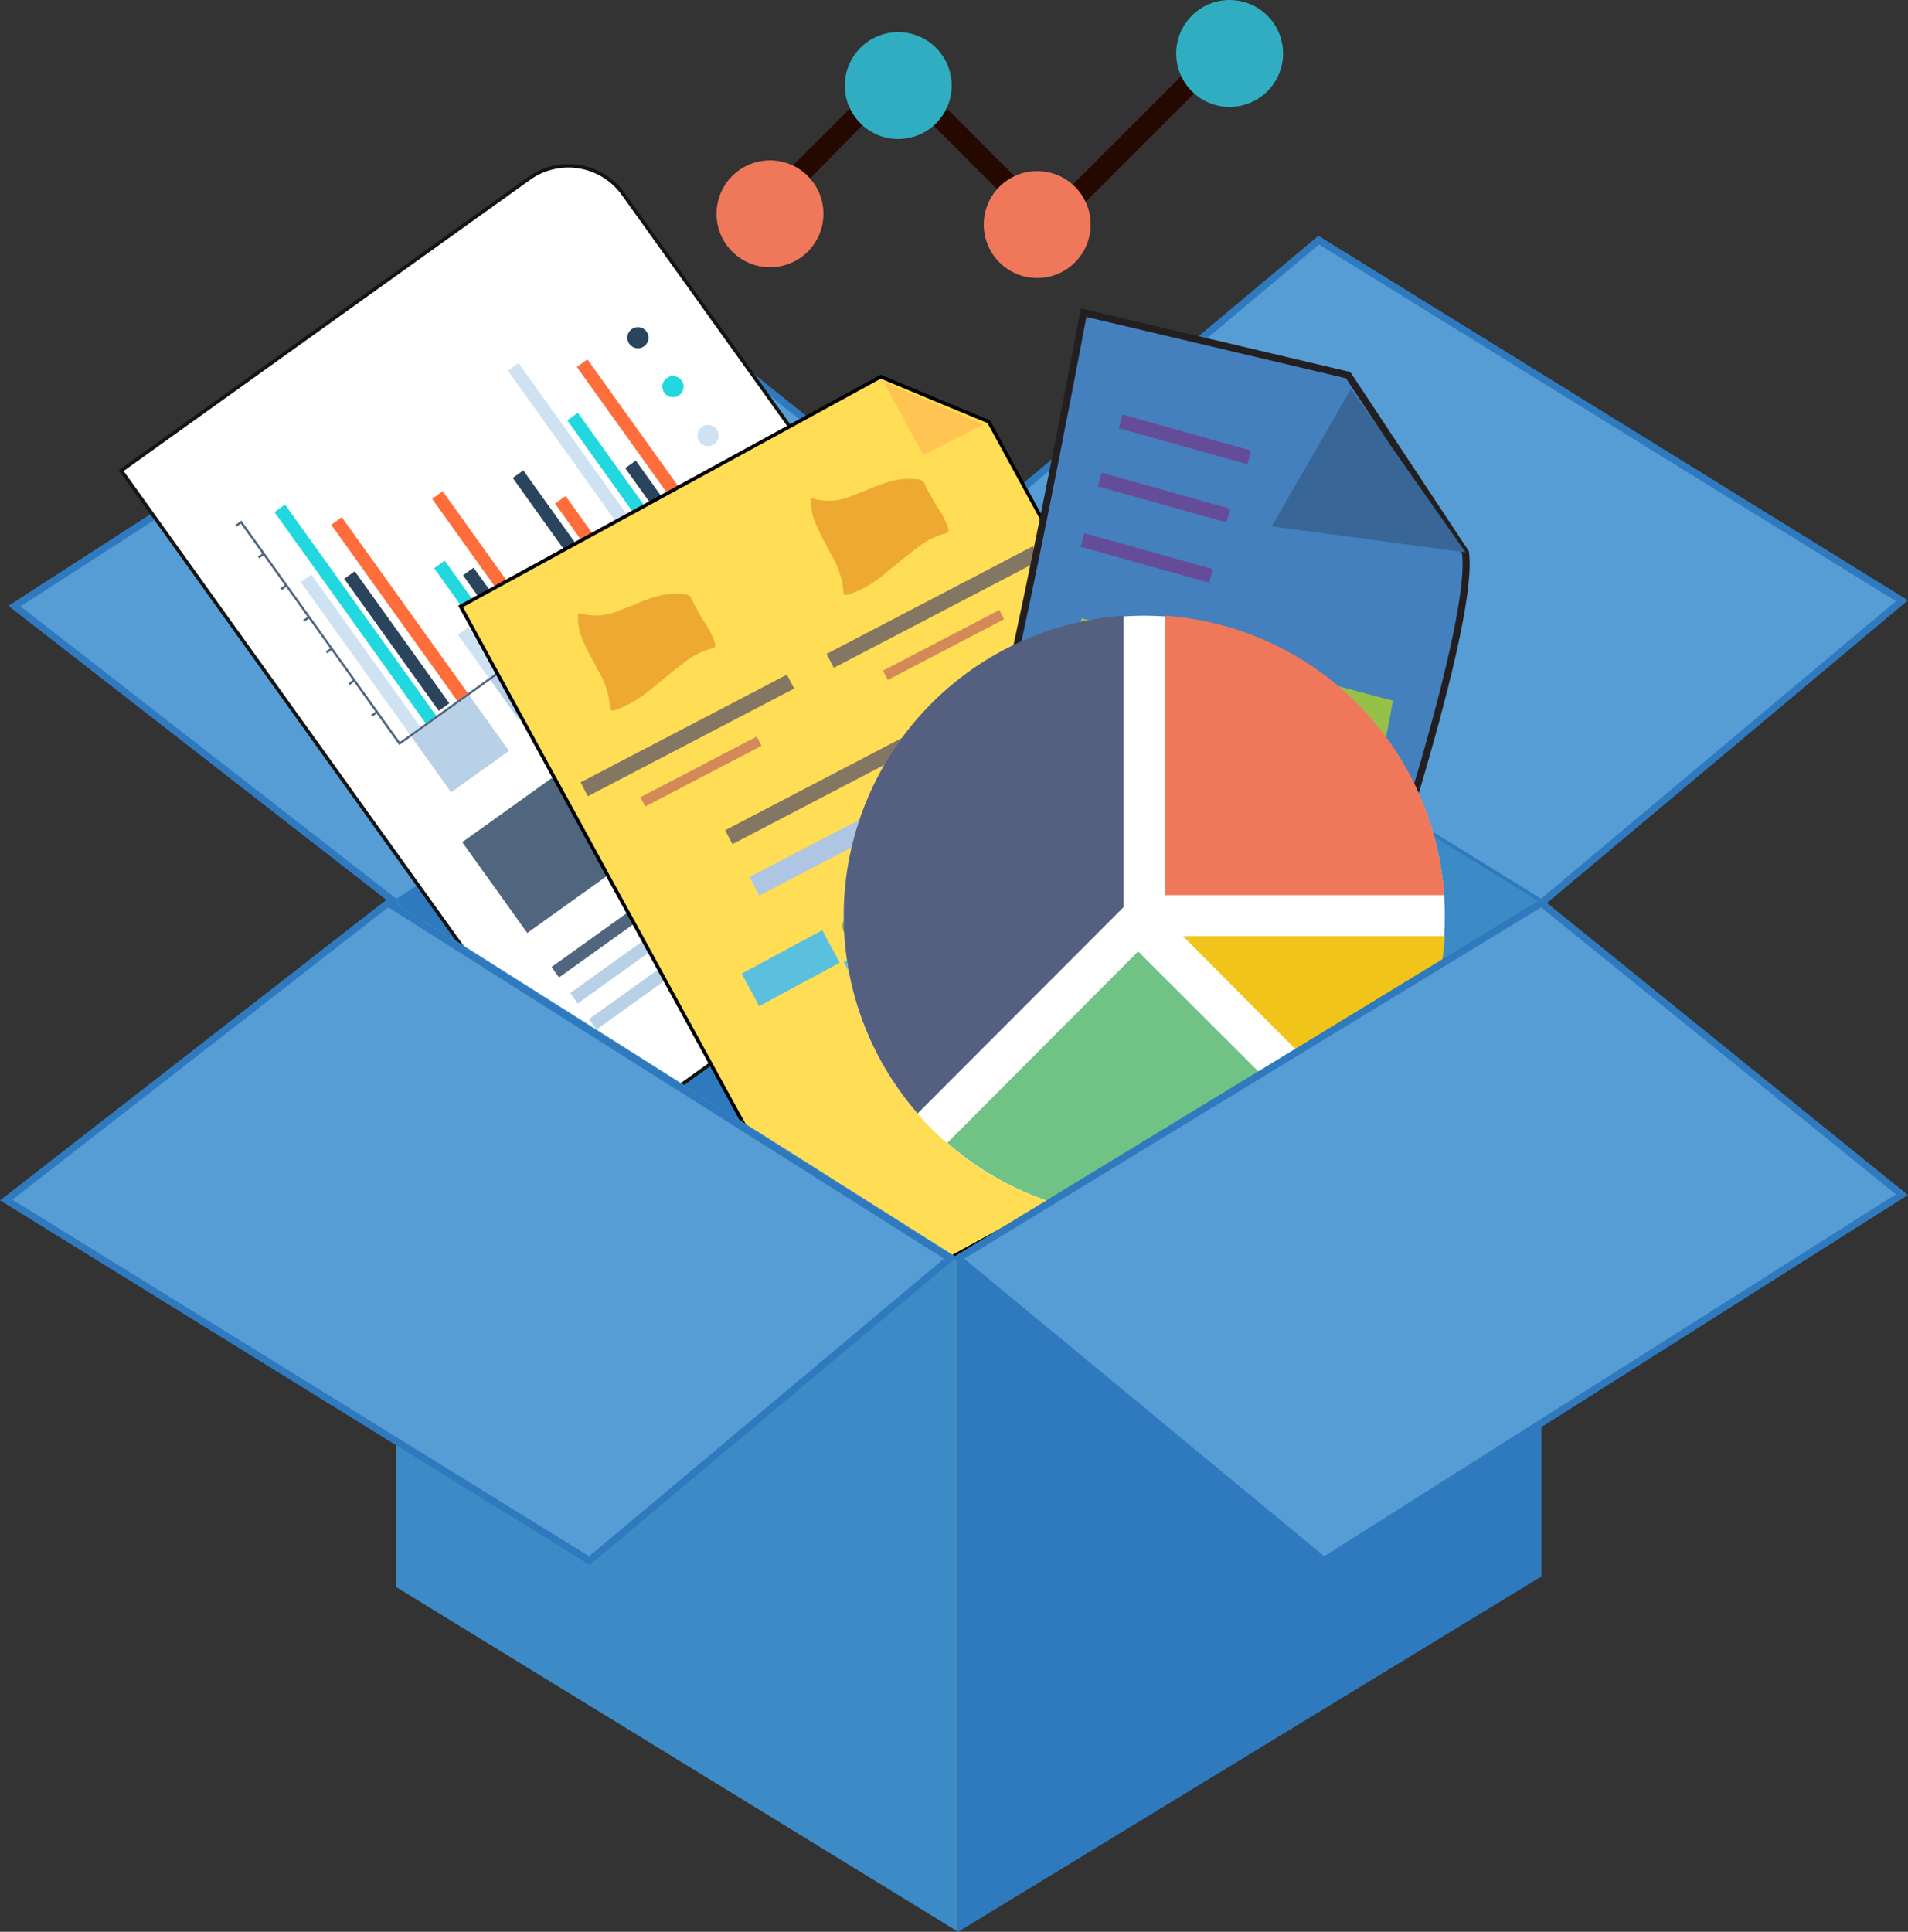 <svg xmlns="http://www.w3.org/2000/svg" viewBox="0 0 134.95 136.61"><rect x="0" y="0" width="134.95" height="136.61" fill="#333333" stroke="none"/><defs><style>.cls-1{fill:#2f7abe;}.cls-2{fill:#569dd5;stroke:#2f7abe;}.cls-11,.cls-2,.cls-21,.cls-23,.cls-3{stroke-miterlimit:10;}.cls-2,.cls-21{stroke-width:0.5px;}.cls-25,.cls-3{fill:#fff;}.cls-3{stroke:#141413;}.cls-11,.cls-3{stroke-width:0.25px;}.cls-4{fill:#50667e;}.cls-5{fill:#b8d1e6;}.cls-6{fill:#cee2f2;}.cls-7{fill:#21d8de;}.cls-8{fill:#2a445e;}.cls-9{fill:#ff6d3b;}.cls-10{fill:#3c8bc6;}.cls-11{fill:#ffdd54;stroke:#000;}.cls-12{fill:#837764;}.cls-13{fill:#afc5e4;}.cls-14{fill:#5bc0de;}.cls-15{fill:#857763;}.cls-16{fill:#d38a58;}.cls-17{fill:#468847;}.cls-18{fill:#999;}.cls-19{fill:#ffc451;}.cls-20{fill:#eda932;}.cls-21{fill:#4480bd;stroke:#231f20;}.cls-22{fill:#376697;}.cls-23{fill:none;stroke:#654c99;}.cls-24{fill:#95c149;}.cls-26{fill:#f0785a;}.cls-27{fill:#f0c419;}.cls-28{fill:#556080;}.cls-29{fill:#71c285;}.cls-30{fill:#250900;}.cls-31{fill:#30adc1;}</style></defs><title>Asset 8</title><g id="Layer_2" data-name="Layer 2"><g id="Layer_1-2" data-name="Layer 1"><polygon class="cls-1" points="67.77 38.36 28.02 63.86 67.77 88.98 67.77 38.36"/><polygon class="cls-2" points="67.77 38.36 41.14 16.98 1.02 42.86 28.02 63.86 67.77 38.36"/><path class="cls-3" d="M75.28,57.3,44.08,13.72a4.77,4.77,0,0,0-6.66-1.1L8.57,33.28l34,47.46Z"/><rect class="cls-4" x="34.06" y="55.9" width="10.01" height="7.9" transform="translate(-27.54 33.93) rotate(-35.6)"/><rect class="cls-5" x="40.97" y="46.74" width="19.52" height="0.91" transform="translate(-17.99 38.36) rotate(-35.6)"/><rect class="cls-5" x="42.29" y="48.59" width="19.52" height="0.91" transform="translate(-18.82 39.47) rotate(-35.6)"/><rect class="cls-5" x="44.53" y="53.27" width="9.76" height="0.91" transform="translate(-22.04 38.8) rotate(-35.6)"/><rect class="cls-4" x="36.32" y="59.09" width="31.62" height="0.91" transform="translate(-24.92 41.48) rotate(-35.6)"/><rect class="cls-5" x="37.64" y="60.93" width="31.62" height="0.91" transform="translate(-25.74 42.59) rotate(-35.6)"/><rect class="cls-5" x="40.44" y="67.38" width="15.81" height="0.91" transform="translate(-30.45 40.82) rotate(-35.6)"/><rect class="cls-5" x="30.03" y="50.17" width="5.03" height="4.84" transform="translate(-24.53 28.78) rotate(-35.6)"/><rect class="cls-5" x="35.18" y="46.31" width="5.03" height="3.33" transform="translate(-20.88 30.91) rotate(-35.6)"/><rect class="cls-5" x="40.6" y="42.36" width="5.03" height="2.77" transform="translate(-17.41 33.28) rotate(-35.6)"/><rect class="cls-5" x="46.68" y="38.2" width="5.03" height="4.45" transform="translate(-14.34 36.19) rotate(-35.6)"/><rect class="cls-6" x="25.05" y="39.66" width="0.92" height="13.27" transform="translate(-22.18 23.5) rotate(-35.6)"/><rect class="cls-7" x="24.68" y="34.23" width="0.92" height="18.39" transform="translate(-20.58 22.75) rotate(-35.6)"/><rect class="cls-8" x="27.79" y="39.65" width="0.92" height="11.53" transform="matrix(0.81, -0.58, 0.58, 0.81, -21.16, 24.93)"/><rect class="cls-9" x="27.8" y="35.41" width="0.92" height="15.32" transform="translate(-19.79 24.5) rotate(-35.6)"/><rect class="cls-6" x="33.4" y="44.27" width="0.92" height="3.77" transform="translate(-20.54 28.34) rotate(-35.6)"/><rect class="cls-7" x="33.12" y="39.11" width="0.92" height="8.58" transform="translate(-18.99 27.66) rotate(-35.6)"/><rect class="cls-8" x="34.7" y="39.76" width="0.92" height="6.99" transform="translate(-18.61 28.55) rotate(-35.6)"/><rect class="cls-9" x="34.16" y="33.82" width="0.92" height="12.66" transform="translate(-16.9 27.66) rotate(-35.6)"/><rect class="cls-6" x="38.77" y="39.6" width="0.92" height="4.52" transform="translate(-17.03 30.66) rotate(-35.6)"/><rect class="cls-7" x="40.13" y="39.53" width="0.92" height="3.71" transform="translate(-16.51 31.36) rotate(-35.6)"/><rect class="cls-8" x="39.25" y="32.54" width="0.92" height="10.53" transform="translate(-14.59 30.19) rotate(-35.6)"/><rect class="cls-9" x="41.3" y="34.66" width="0.92" height="7.32" transform="translate(-14.5 31.47) rotate(-35.6)"/><rect class="cls-6" x="40.76" y="24.37" width="0.92" height="16.9" transform="translate(-11.4 30.13) rotate(-35.6)"/><rect class="cls-7" x="43.42" y="28.38" width="0.92" height="11.59" transform="translate(-11.7 31.93) rotate(-35.6)"/><rect class="cls-8" x="46.02" y="32.23" width="0.92" height="6.47" transform="translate(-11.96 33.69) rotate(-35.6)"/><rect class="cls-9" x="44.87" y="24.35" width="0.92" height="14.28" transform="translate(-9.86 32.27) rotate(-35.6)"/><circle class="cls-8" cx="45.12" cy="23.88" r="0.75" transform="translate(-5.47 30.73) rotate(-35.6)"/><circle class="cls-7" cx="47.6" cy="27.34" r="0.75" transform="translate(-7.02 32.82) rotate(-35.6)"/><circle class="cls-6" cx="50.08" cy="30.8" r="0.75" transform="translate(-8.57 34.91) rotate(-35.6)"/><circle class="cls-9" cx="52.55" cy="34.26" r="0.75" transform="translate(-10.12 37) rotate(-35.6)"/><polygon class="cls-4" points="28.28 52.47 17.07 36.81 16.64 37.13 16.73 37.25 17.03 37.03 18.54 39.14 18.24 39.36 18.33 39.49 18.64 39.27 20.14 41.38 19.84 41.6 19.93 41.73 20.24 41.51 21.75 43.62 21.44 43.84 21.53 43.97 21.84 43.75 23.35 45.85 23.04 46.07 23.14 46.2 23.44 45.98 24.95 48.09 24.64 48.31 24.74 48.44 25.04 48.22 26.55 50.33 26.25 50.55 26.34 50.68 26.64 50.46 28.24 52.69 51.15 36.29 51.06 36.16 28.28 52.47"/><polygon class="cls-2" points="109.02 63.86 134.52 42.48 93.27 16.98 67.77 38.36 109.02 63.86"/><polygon class="cls-10" points="67.77 38.36 67.77 88.98 109.02 63.86 67.77 38.36"/><polygon class="cls-11" points="94.19 74.2 59.95 92.93 32.58 42.88 62.29 26.64 66.48 28.39 69.93 29.82 94.19 74.2"/><rect class="cls-12" x="50.48" y="54.31" width="18.77" height="1.11" transform="translate(-18.59 33.92) rotate(-27.56)"/><rect class="cls-12" x="63.54" y="68.76" width="8.44" height="1.11" transform="translate(-24.38 39.21) rotate(-27.56)"/><rect class="cls-13" x="52.29" y="57.6" width="18.77" height="1.48" transform="translate(-19.99 35.15) rotate(-27.56)"/><rect class="cls-14" x="52.69" y="67.16" width="6.47" height="2.61" transform="translate(-25.78 34.71) rotate(-28.31)"/><rect class="cls-14" x="59.92" y="66.38" width="6.47" height="2.61" transform="translate(-24.15 36.9) rotate(-27.56)"/><rect class="cls-15" x="63.55" y="71.07" width="11.92" height="3.4" transform="translate(-25.78 40.41) rotate(-27.56)"/><rect class="cls-12" x="40.39" y="51.46" width="16.46" height="1.11" transform="translate(-18.55 28.39) rotate(-27.56)"/><rect class="cls-12" x="57.79" y="42.38" width="16.46" height="1.11" transform="translate(-12.38 35.41) rotate(-27.56)"/><rect class="cls-16" x="62.09" y="45.25" width="9.28" height="0.74" transform="translate(-13.53 36.04) rotate(-27.56)"/><rect class="cls-16" x="44.94" y="54.19" width="9.28" height="0.74" transform="translate(-19.62 29.13) rotate(-27.56)"/><ellipse class="cls-17" cx="60.97" cy="65.33" rx="1.4" ry="1.21" transform="translate(-23.31 35.62) rotate(-27.56)"/><ellipse class="cls-18" cx="75.45" cy="57.77" rx="1.4" ry="1.21" transform="translate(-18.17 41.46) rotate(-27.56)"/><ellipse class="cls-18" cx="72.55" cy="59.28" rx="1.4" ry="1.21" transform="translate(-19.2 40.29) rotate(-27.56)"/><ellipse class="cls-18" cx="69.65" cy="60.79" rx="1.4" ry="1.21" transform="translate(-20.22 39.12) rotate(-27.56)"/><ellipse class="cls-18" cx="66.76" cy="62.31" rx="1.4" ry="1.21" transform="translate(-21.25 37.95) rotate(-27.56)"/><ellipse class="cls-18" cx="63.86" cy="63.82" rx="1.4" ry="1.21" transform="translate(-22.28 36.78) rotate(-27.56)"/><ellipse class="cls-17" cx="67.74" cy="65.18" rx="1.4" ry="1.21" transform="translate(-22.47 38.73) rotate(-27.56)"/><ellipse class="cls-18" cx="70.64" cy="63.67" rx="1.4" ry="1.21" transform="translate(-21.44 39.9) rotate(-27.56)"/><polyline class="cls-19" points="62.48 26.98 65.31 32.17 69.56 30.02"/><path class="cls-20" d="M40.88,43.76c0-.08,0-.16,0-.24s0-.18.17-.14a4,4,0,0,0,2.85-.26c.8-.26,1.56-.66,2.38-.89a4.82,4.82,0,0,1,2.2-.2.51.51,0,0,1,.43.32,17.17,17.17,0,0,0,1.14,2,5.53,5.53,0,0,1,.54,1.2c0,.13,0,.24-.13.27a5.38,5.38,0,0,0-2.09,1.05c-.85.64-1.66,1.32-2.5,2a7.7,7.7,0,0,1-2.24,1.3c-.42.14-.47.1-.49-.32a6.11,6.11,0,0,0-.82-2.41c-.39-.75-.81-1.48-1.14-2.27A3.79,3.79,0,0,1,40.88,43.76Z"/><path class="cls-20" d="M57.37,35.64c0-.08,0-.16,0-.24s0-.18.17-.14A4,4,0,0,0,60.39,35c.8-.26,1.56-.66,2.38-.89a4.82,4.82,0,0,1,2.2-.2.51.51,0,0,1,.43.32,17.17,17.17,0,0,0,1.14,2,5.53,5.53,0,0,1,.54,1.2c0,.13,0,.24-.13.27a5.38,5.38,0,0,0-2.09,1.05c-.85.64-1.66,1.32-2.5,2A7.7,7.7,0,0,1,60.13,42c-.42.14-.47.1-.49-.32a6.11,6.11,0,0,0-.82-2.41c-.39-.75-.81-1.48-1.14-2.27A3.79,3.79,0,0,1,57.37,35.64Z"/><polygon class="cls-1" points="109.02 63.86 109.02 111.48 67.77 136.61 67.77 88.98 109.02 63.86"/><path class="cls-21" d="M76.64,22.11s-6,32.27-8.54,38.56c-1.34,3.27,27.78,8.55,27.78,8.55s8.53-24.61,7.77-30.15l-8.3-12.54Z"/><polygon class="cls-22" points="95.54 27.51 89.95 37.22 103.66 39.06 95.54 27.51"/><line class="cls-23" x1="79.26" y1="29.8" x2="88.36" y2="32.35"/><line class="cls-23" x1="77.78" y1="33.91" x2="86.88" y2="36.46"/><line class="cls-23" x1="76.56" y1="38.18" x2="85.66" y2="40.73"/><polygon class="cls-24" points="76.5 43.72 98.53 49.55 96.73 58.81 73.84 52.48 76.5 43.72"/><polygon class="cls-22" points="73.47 55.89 95.49 61.72 94.77 65.43 72.42 59.34 73.47 55.89"/><polygon class="cls-10" points="28.02 63.86 28.02 112.23 67.77 136.61 67.77 88.98 28.02 63.86"/><circle class="cls-25" cx="80.93" cy="64.8" r="21.26"/><path class="cls-26" d="M82.4,63.3h19.74A21.27,21.27,0,0,0,82.4,43.54Z"/><path class="cls-27" d="M96.61,79.2a21.22,21.22,0,0,0,5.58-13H83.67Z"/><path class="cls-28" d="M79.46,64.16V43.54A21.28,21.28,0,0,0,64.9,78.74Z"/><path class="cls-29" d="M80.5,67.28,67,80.82a21.21,21.21,0,0,0,27.45.39Z"/><path class="cls-30" d="M60,7.78l-3.79,3.79a.76.76,0,1,0,1.07,1.07L61,8.85A.76.76,0,1,0,60,7.78Z"/><path class="cls-30" d="M67.08,7.78A.76.76,0,1,0,66,8.85l4.56,4.56a.76.76,0,0,0,1.07-1.07Z"/><path class="cls-30" d="M84.48,5.52a.76.76,0,0,0-1.07,0l-7.56,7.56a.76.76,0,1,0,1.07,1.07l7.56-7.56A.76.76,0,0,0,84.48,5.52Z"/><circle class="cls-26" cx="54.46" cy="15.12" r="3.78"/><circle class="cls-31" cx="63.53" cy="6.05" r="3.78"/><circle class="cls-31" cx="86.97" cy="3.78" r="3.78"/><circle class="cls-26" cx="73.36" cy="15.88" r="3.78"/><polygon class="cls-2" points="27.44 63.86 0.44 84.86 41.69 110.36 67.19 88.98 27.44 63.86"/><polygon class="cls-2" points="67.77 88.98 93.64 110.36 134.52 84.48 109.02 63.86 67.77 88.98"/></g></g></svg>